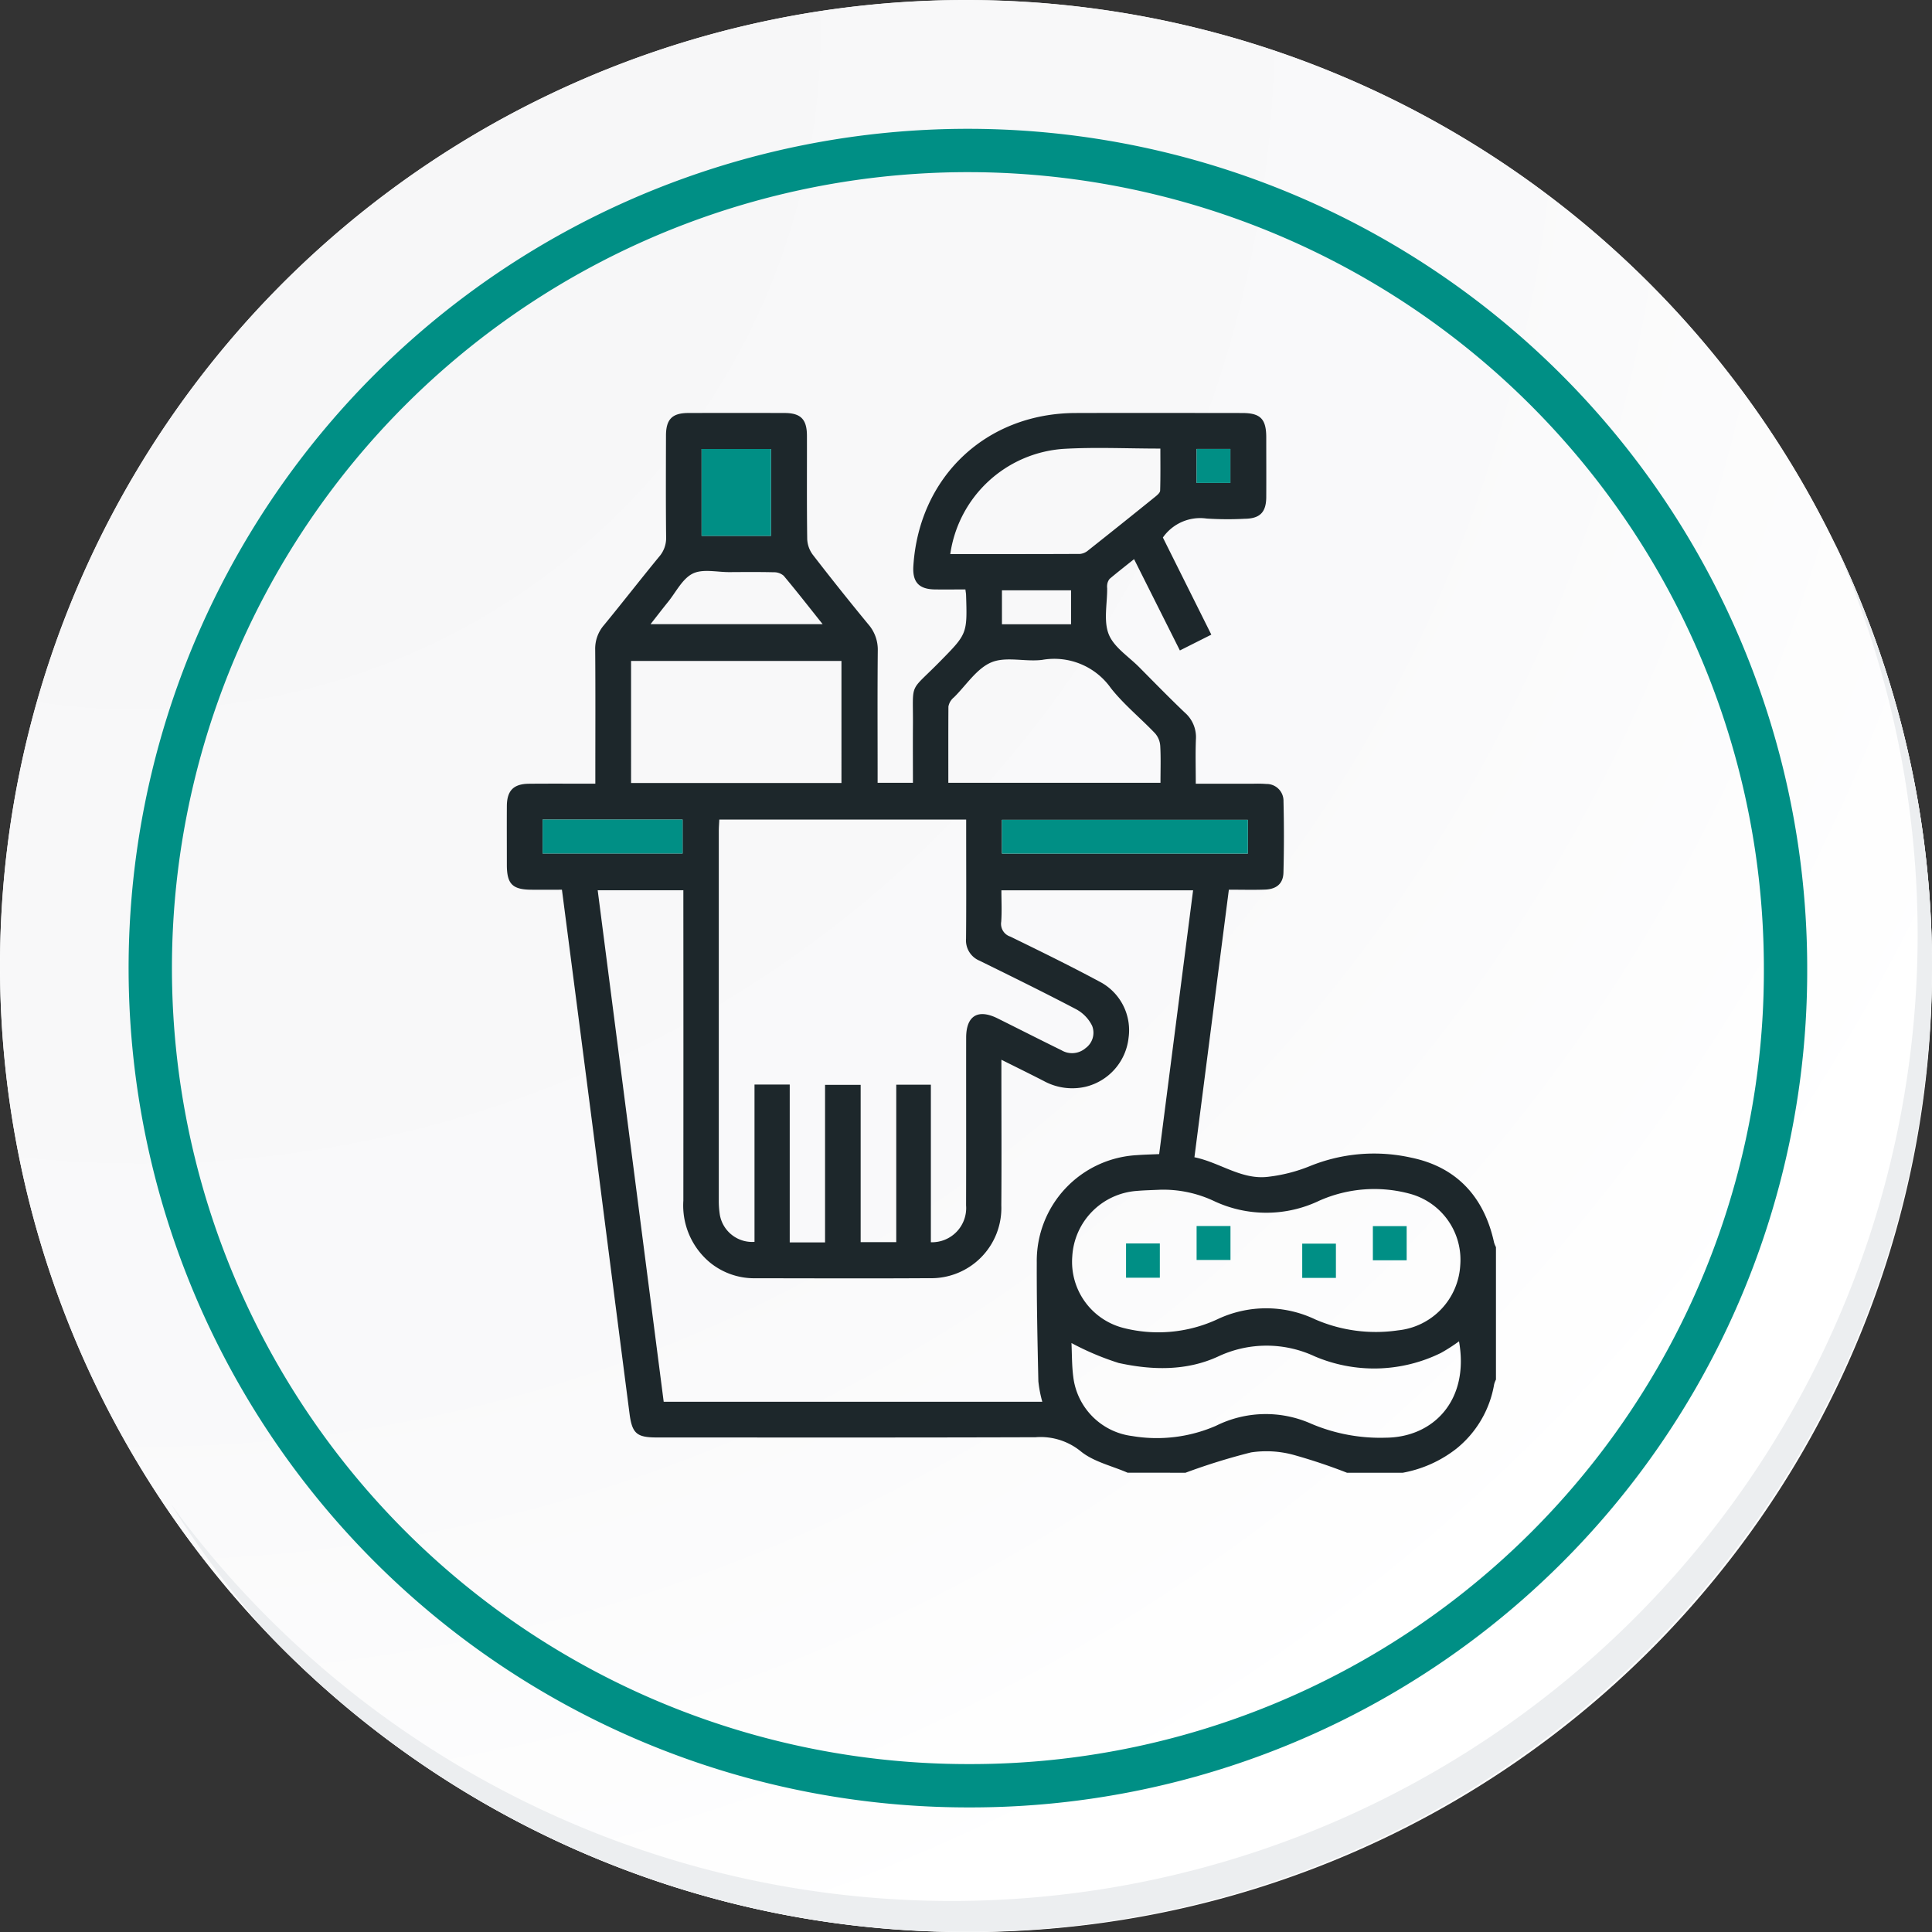 <svg xmlns="http://www.w3.org/2000/svg" xmlns:xlink="http://www.w3.org/1999/xlink" width="222.94" height="222.945" viewBox="0 0 222.94 222.945">
  <rect x="0" y="0" width="222.94" height="222.945" fill="#333333" stroke="none"/>
  <defs>
    <radialGradient id="radial-gradient" cx="0.076" cy="0.019" r="1.465" gradientTransform="translate(0)" gradientUnits="objectBoundingBox">
      <stop offset="0" stop-color="#f6f6f7"/>
      <stop offset="0.477" stop-color="#f9f9fa"/>
      <stop offset="0.715" stop-color="#fff"/>
    </radialGradient>
  </defs>
  <g id="img1" transform="translate(-390.109 -494.742)">
    <g id="Grupo_120368" data-name="Grupo 120368" transform="translate(-311.64 -267.053)">
      <g id="Grupo_91009" data-name="Grupo 91009" transform="translate(701.749 761.795)">
        <g id="Grupo_42274" data-name="Grupo 42274" transform="translate(0 0)">
          <g id="Grupo_18423" data-name="Grupo 18423" transform="translate(0 0)">
            <g id="Grupo_18421" data-name="Grupo 18421">
              <g id="Grupo_18420" data-name="Grupo 18420">
                <g id="Grupo_18419" data-name="Grupo 18419">
                  <path id="Trazado_40936" data-name="Trazado 40936" d="M417.562,2257.189a111.47,111.47,0,1,1-111.468-111.468A111.468,111.468,0,0,1,417.562,2257.189Z" transform="translate(-194.623 -2145.721)" fill="#fff"/>
                </g>
              </g>
            </g>
            <path id="Trazado_40937" data-name="Trazado 40937" d="M415.569,2255.017A111.467,111.467,0,1,0,304.1,2366.492,111.031,111.031,0,0,0,415.569,2255.017Z" transform="translate(-192.629 -2143.547)" fill="url(#radial-gradient)"/>
            <path id="Trazado_40938" data-name="Trazado 40938" d="M389.579,2246.181a94.349,94.349,0,1,0-94.349,94.35A94.011,94.011,0,0,0,389.579,2246.181Z" transform="translate(-183.54 -2134.468)" fill="none" stroke="#008f85" stroke-miterlimit="10" stroke-width="5"/>
            <g id="Grupo_18422" data-name="Grupo 18422" transform="translate(19.748 62.583)">
              <path id="Trazado_40939" data-name="Trazado 40939" d="M392.465,2164.488A111.483,111.483,0,0,1,200.545,2275.5a111.8,111.8,0,0,0,11.094,14.849,111.485,111.485,0,0,0,180.826-125.859Z" transform="translate(-200.545 -2164.488)" fill="#eceef0"/>
            </g>
          </g>
        </g>
      </g>
    </g>
    <g id="WNbm2B.tif" transform="translate(-860.601 605.537)">
      <g id="Grupo_121010" data-name="Grupo 121010" transform="translate(1309.189 -63.149)">
        <path id="Trazado_158614" data-name="Trazado 158614" d="M1380.832,59.147c-1.835-.8-3.946-1.263-5.431-2.487a7.332,7.332,0,0,0-5.185-1.608c-14.567.049-29.134.027-43.7.026-2.324,0-2.864-.441-3.164-2.762q-2.091-16.152-4.151-32.307c-1.2-9.307-2.412-18.613-3.647-28.136-1.172,0-2.345.006-3.517,0-2.192-.013-2.835-.659-2.839-2.854,0-2.269-.014-4.538,0-6.807.013-1.779.772-2.551,2.551-2.568,2.5-.023,5-.006,7.659-.006v-1.373c0-4.7.022-9.394-.016-14.091a4.153,4.153,0,0,1,1.009-2.83c2.148-2.613,4.221-5.287,6.369-7.9a3.253,3.253,0,0,0,.806-2.258c-.043-3.9-.024-7.8-.016-11.7,0-1.9.711-2.619,2.578-2.624q5.552-.016,11.1,0c1.873.005,2.582.723,2.587,2.615.009,3.98-.025,7.961.032,11.941a3.235,3.235,0,0,0,.645,1.8q3.136,4.063,6.4,8.024A4.44,4.44,0,0,1,1352-35.715c-.046,4.617-.019,9.235-.019,13.852v1.4h4.075c0-2.178-.015-4.353,0-6.527.045-5.277-.532-3.762,3.079-7.432,3.177-3.229,3.2-3.209,3.053-7.721-.005-.156-.036-.31-.076-.635-1.179,0-2.36.016-3.54,0-1.839-.031-2.583-.857-2.466-2.7.656-10.305,8.4-17.625,18.714-17.658,6.408-.02,12.816-.006,19.224,0,2.107,0,2.778.679,2.783,2.792,0,2.309.013,4.618,0,6.926-.012,1.74-.737,2.464-2.469,2.485a37.3,37.3,0,0,1-4.415-.026,5.257,5.257,0,0,0-5.044,2.191l5.59,11.206-3.628,1.825-5.287-10.536c-.987.789-1.912,1.51-2.81,2.265a1.285,1.285,0,0,0-.282.618,1.7,1.7,0,0,0-.012.475c.016,1.79-.437,3.768.183,5.316.6,1.5,2.3,2.566,3.527,3.807,1.737,1.752,3.461,3.52,5.247,5.223a3.752,3.752,0,0,1,1.285,3.059c-.068,1.662-.017,3.329-.017,5.153,2.257,0,4.43,0,6.6,0a13.656,13.656,0,0,1,1.55.028,1.943,1.943,0,0,1,1.972,2q.1,4.116-.006,8.235c-.035,1.263-.8,1.9-2.112,1.951-1.347.05-2.7.011-4.187.011l-3.973,30.877c2.946.6,5.431,2.633,8.507,2.254a18.4,18.4,0,0,0,4.8-1.225,19.632,19.632,0,0,1,11.722-.98c5.23,1.079,8.408,4.533,9.548,9.793a3.178,3.178,0,0,0,.218.529V48.4a2.862,2.862,0,0,0-.208.538,12.147,12.147,0,0,1-4.338,7.419,14.14,14.14,0,0,1-6.2,2.791h-6.448a64.465,64.465,0,0,0-6.164-2.06,11.9,11.9,0,0,0-4.905-.285,72.206,72.206,0,0,0-7.558,2.345ZM1319.679-8.067l7.617,59.024h43.688a14.028,14.028,0,0,1-.454-2.354c-.1-4.572-.2-9.146-.183-13.719A12.219,12.219,0,0,1,1381.919,22.5c.823-.064,1.65-.078,2.551-.119,1.31-10.184,2.609-20.289,3.915-30.438h-22.121c0,1.256.065,2.446-.021,3.625a1.539,1.539,0,0,0,1.049,1.713c3.534,1.725,7.069,3.455,10.529,5.322a6.312,6.312,0,0,1,3.118,6.361,6.537,6.537,0,0,1-4.944,5.642,6.85,6.85,0,0,1-4.853-.669c-1.573-.807-3.161-1.586-4.878-2.444v1.525c0,5.094.031,10.188-.009,15.281a8.1,8.1,0,0,1-8.343,8.4c-6.684.045-13.369.014-20.053.008a8.083,8.083,0,0,1-5.194-1.791,8.561,8.561,0,0,1-3.1-7.165q.014-17.131,0-34.263V-8.067Zm14.033-8.156c-.021.478-.057.9-.057,1.331q0,21.25,0,42.5a10.47,10.47,0,0,0,.12,1.783,3.792,3.792,0,0,0,4,3.118V14.357h4.064V32.571h4.077V14.39h4.108V32.539h4.108V14.37h3.994V32.552a3.95,3.95,0,0,0,4.063-4.259c.021-6.446,0-12.893.009-19.34,0-2.534,1.354-3.364,3.63-2.232,2.455,1.221,4.9,2.467,7.36,3.671a2.391,2.391,0,0,0,2.794-.242,2.191,2.191,0,0,0,.75-2.579,4.339,4.339,0,0,0-1.8-1.883c-3.691-1.941-7.438-3.778-11.18-5.621a2.535,2.535,0,0,1-1.567-2.547c.039-4.138.015-8.277.015-12.416v-1.328ZM1384.6,26.491c-.913.045-1.828.06-2.738.14a8.033,8.033,0,0,0-7.419,7.562,7.874,7.874,0,0,0,5.873,8.24,16.228,16.228,0,0,0,10.828-.971,13.145,13.145,0,0,1,11.326-.01,17.55,17.55,0,0,0,9.557,1.268,8.007,8.007,0,0,0,7.187-7.532,7.885,7.885,0,0,0-5.753-8.214,15.668,15.668,0,0,0-10.5.777,14.162,14.162,0,0,1-12.23.015A13.742,13.742,0,0,0,1384.6,26.491Zm-10.249,17.694c.06,1.227.036,2.578.208,3.9a7.823,7.823,0,0,0,6.8,6.83,17.1,17.1,0,0,0,9.681-1.189,12.883,12.883,0,0,1,11-.221,20.348,20.348,0,0,0,8.575,1.6c5.507-.038,9.668-4.316,8.455-11.121a19.569,19.569,0,0,1-2.1,1.348,17.466,17.466,0,0,1-14.572.378,13.115,13.115,0,0,0-11.128.028c-3.663,1.687-7.624,1.586-11.474.745A31.78,31.78,0,0,1,1374.354,44.184Zm-50.82-64.626h24.277V-34.528h-24.277Zm36.606-.023h24.484c0-1.491.052-2.883-.028-4.268A2.439,2.439,0,0,0,1384-26.17c-1.673-1.758-3.591-3.31-5.087-5.2a8,8,0,0,0-7.923-3.283c-1.955.255-4.186-.424-5.884.289s-2.9,2.639-4.313,4.033a1.772,1.772,0,0,0-.328.343,1.727,1.727,0,0,0-.314.733C1360.133-26.356,1360.141-23.457,1360.141-20.465Zm.224-26.394c5.06,0,10.026.008,14.991-.018a1.717,1.717,0,0,0,.94-.419q3.882-3.071,7.73-6.184c.233-.188.553-.462.56-.7.05-1.611.026-3.224.026-4.853-3.875,0-7.582-.184-11.264.04A14.187,14.187,0,0,0,1360.365-46.859Zm34.341,30.669h-28.376V-12.3h28.376Zm-49.063-22.58c-1.605-2.012-3.019-3.829-4.5-5.591a1.679,1.679,0,0,0-1.139-.4c-1.707-.042-3.415-.025-5.123-.016-1.428.007-3.071-.4-4.226.169-1.2.592-1.932,2.134-2.854,3.272-.655.808-1.286,1.634-2.018,2.566Zm-13.971-10.189h8.006V-58.983h-8.006Zm-18.346,32.735v3.915h16.153v-3.915Zm60.98-22.533v-3.921h-7.974v3.921Zm18.384-16.313v-3.92h-3.9v3.92Z" transform="translate(-1309.189 63.149)" fill="#1d272b"/>
        <path id="Trazado_158615" data-name="Trazado 158615" d="M1576.331,133.077v3.892h-28.377v-3.892Z" transform="translate(-1490.814 -86.117)" fill="#008f85"/>
        <path id="Trazado_158616" data-name="Trazado 158616" d="M1403.132-35.715V-45.74h8.006v10.025Z" transform="translate(-1380.65 49.906)" fill="#008f85"/>
        <path id="Trazado_158617" data-name="Trazado 158617" d="M1326.471,132.936h16.153v3.915h-16.153Z" transform="translate(-1322.335 -86.01)" fill="#008f85"/>
        <path id="Trazado_158618" data-name="Trazado 158618" d="M1645.714-41.848h-3.9v-3.92h3.9Z" transform="translate(-1562.214 49.928)" fill="#008f85"/>
        <path id="Trazado_158619" data-name="Trazado 158619" d="M1641.8,328.934h3.909v3.918H1641.8Z" transform="translate(-1562.199 -235.103)" fill="#008f85"/>
        <path id="Trazado_158620" data-name="Trazado 158620" d="M1607.785,337.329h3.9v3.954h-3.9Z" transform="translate(-1536.327 -241.489)" fill="#008f85"/>
        <path id="Trazado_158621" data-name="Trazado 158621" d="M1696.631,341.372h-3.888V337.42h3.888Z" transform="translate(-1600.954 -241.558)" fill="#008f85"/>
        <path id="Trazado_158622" data-name="Trazado 158622" d="M1730.709,332.913h-3.9V328.97h3.9Z" transform="translate(-1626.868 -235.131)" fill="#008f85"/>
      </g>
    </g>
  </g>
</svg>

